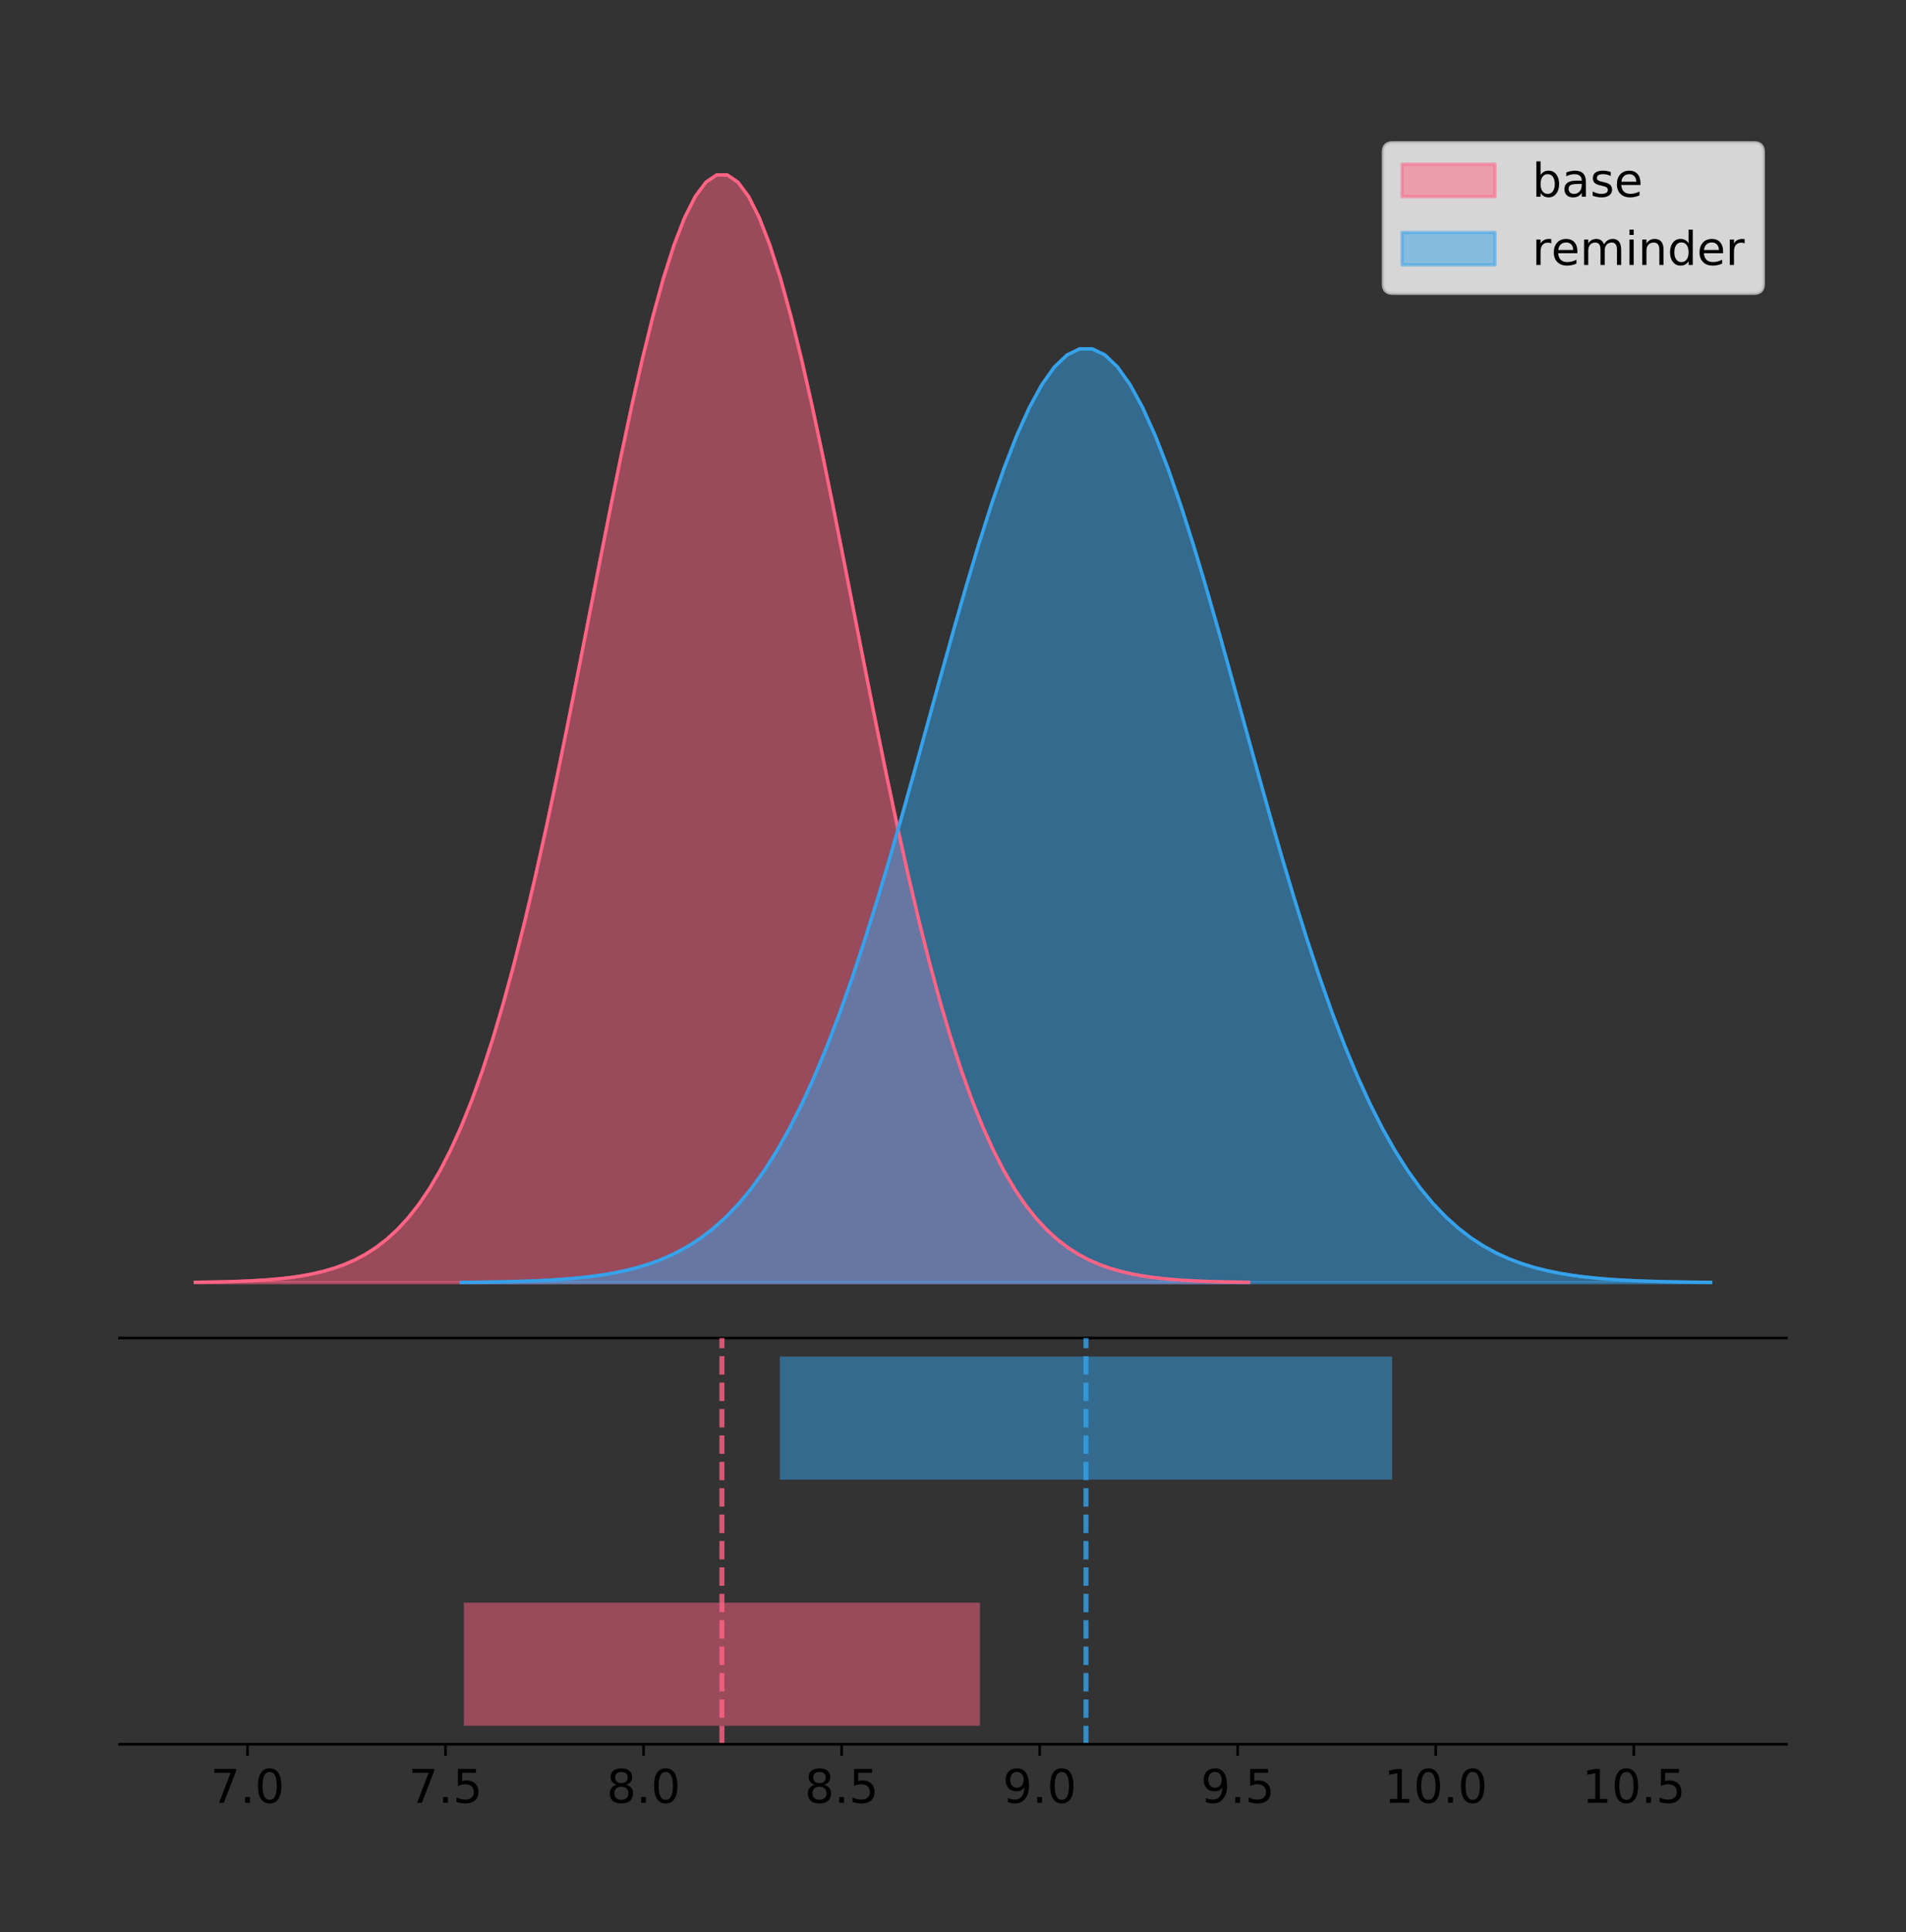 <?xml version="1.0" encoding="utf-8" standalone="no"?>
<!DOCTYPE svg PUBLIC "-//W3C//DTD SVG 1.1//EN"
  "http://www.w3.org/Graphics/SVG/1.1/DTD/svg11.dtd">
<!-- Created with matplotlib (https://matplotlib.org/) -->
<svg height="581.789pt" version="1.1" viewBox="0 0 574.2 581.789" width="574.2pt" xmlns="http://www.w3.org/2000/svg" xmlns:xlink="http://www.w3.org/1999/xlink">
 <rect x="0" y="0" width="574.2" height="581.789" fill="#333333" stroke="none"/>
 <defs>
  <style type="text/css">
*{stroke-linecap:butt;stroke-linejoin:round;}
  </style>
 </defs>
 <g id="figure_1">
  <g id="patch_1">
   <path d="M 0 581.789 
L 574.2 581.789 
L 574.2 0 
L 0 0 
z
" style="fill:none;"/>
  </g>
  <g id="axes_1">
   <g id="patch_2">
    <path d="M 36 402.93 
L 538.2 402.93 
L 538.2 36 
L 36 36 
z
" style="fill:none;"/>
   </g>
   <g id="PolyCollection_1">
    <defs>
     <path d="M 58.827 -195.538 
L 58.827 -195.65 
L 62.033 -195.692 
L 65.238 -195.749 
L 68.443 -195.825 
L 71.648 -195.925 
L 74.854 -196.058 
L 78.059 -196.23 
L 81.264 -196.455 
L 84.469 -196.744 
L 87.675 -197.115 
L 90.88 -197.585 
L 94.085 -198.179 
L 97.29 -198.923 
L 100.496 -199.848 
L 103.701 -200.99 
L 106.906 -202.39 
L 110.111 -204.093 
L 113.317 -206.151 
L 116.522 -208.617 
L 119.727 -211.552 
L 122.933 -215.017 
L 126.138 -219.078 
L 129.343 -223.801 
L 132.548 -229.25 
L 135.754 -235.488 
L 138.959 -242.572 
L 142.164 -250.552 
L 145.369 -259.468 
L 148.575 -269.344 
L 151.78 -280.192 
L 154.985 -292.002 
L 158.19 -304.744 
L 161.396 -318.365 
L 164.601 -332.786 
L 167.806 -347.901 
L 171.011 -363.58 
L 174.217 -379.667 
L 177.422 -395.98 
L 180.627 -412.318 
L 183.832 -428.462 
L 187.038 -444.18 
L 190.243 -459.23 
L 193.448 -473.372 
L 196.654 -486.366 
L 199.859 -497.987 
L 203.064 -508.025 
L 206.269 -516.294 
L 209.475 -522.64 
L 212.68 -526.94 
L 215.885 -529.111 
L 219.09 -529.111 
L 222.296 -526.94 
L 225.501 -522.64 
L 228.706 -516.294 
L 231.911 -508.025 
L 235.117 -497.987 
L 238.322 -486.366 
L 241.527 -473.372 
L 244.732 -459.23 
L 247.938 -444.18 
L 251.143 -428.462 
L 254.348 -412.318 
L 257.554 -395.98 
L 260.759 -379.667 
L 263.964 -363.58 
L 267.169 -347.901 
L 270.375 -332.786 
L 273.58 -318.365 
L 276.785 -304.744 
L 279.99 -292.002 
L 283.196 -280.192 
L 286.401 -269.344 
L 289.606 -259.468 
L 292.811 -250.552 
L 296.017 -242.572 
L 299.222 -235.488 
L 302.427 -229.25 
L 305.632 -223.801 
L 308.838 -219.078 
L 312.043 -215.017 
L 315.248 -211.552 
L 318.453 -208.617 
L 321.659 -206.151 
L 324.864 -204.093 
L 328.069 -202.39 
L 331.275 -200.99 
L 334.48 -199.848 
L 337.685 -198.923 
L 340.89 -198.179 
L 344.096 -197.585 
L 347.301 -197.115 
L 350.506 -196.744 
L 353.711 -196.455 
L 356.917 -196.23 
L 360.122 -196.058 
L 363.327 -195.925 
L 366.532 -195.825 
L 369.738 -195.749 
L 372.943 -195.692 
L 376.148 -195.65 
L 376.148 -195.538 
L 376.148 -195.538 
L 372.943 -195.538 
L 369.738 -195.538 
L 366.532 -195.538 
L 363.327 -195.538 
L 360.122 -195.538 
L 356.917 -195.538 
L 353.711 -195.538 
L 350.506 -195.538 
L 347.301 -195.538 
L 344.096 -195.538 
L 340.89 -195.538 
L 337.685 -195.538 
L 334.48 -195.538 
L 331.275 -195.538 
L 328.069 -195.538 
L 324.864 -195.538 
L 321.659 -195.538 
L 318.453 -195.538 
L 315.248 -195.538 
L 312.043 -195.538 
L 308.838 -195.538 
L 305.632 -195.538 
L 302.427 -195.538 
L 299.222 -195.538 
L 296.017 -195.538 
L 292.811 -195.538 
L 289.606 -195.538 
L 286.401 -195.538 
L 283.196 -195.538 
L 279.99 -195.538 
L 276.785 -195.538 
L 273.58 -195.538 
L 270.375 -195.538 
L 267.169 -195.538 
L 263.964 -195.538 
L 260.759 -195.538 
L 257.554 -195.538 
L 254.348 -195.538 
L 251.143 -195.538 
L 247.938 -195.538 
L 244.732 -195.538 
L 241.527 -195.538 
L 238.322 -195.538 
L 235.117 -195.538 
L 231.911 -195.538 
L 228.706 -195.538 
L 225.501 -195.538 
L 222.296 -195.538 
L 219.09 -195.538 
L 215.885 -195.538 
L 212.68 -195.538 
L 209.475 -195.538 
L 206.269 -195.538 
L 203.064 -195.538 
L 199.859 -195.538 
L 196.654 -195.538 
L 193.448 -195.538 
L 190.243 -195.538 
L 187.038 -195.538 
L 183.832 -195.538 
L 180.627 -195.538 
L 177.422 -195.538 
L 174.217 -195.538 
L 171.011 -195.538 
L 167.806 -195.538 
L 164.601 -195.538 
L 161.396 -195.538 
L 158.19 -195.538 
L 154.985 -195.538 
L 151.78 -195.538 
L 148.575 -195.538 
L 145.369 -195.538 
L 142.164 -195.538 
L 138.959 -195.538 
L 135.754 -195.538 
L 132.548 -195.538 
L 129.343 -195.538 
L 126.138 -195.538 
L 122.933 -195.538 
L 119.727 -195.538 
L 116.522 -195.538 
L 113.317 -195.538 
L 110.111 -195.538 
L 106.906 -195.538 
L 103.701 -195.538 
L 100.496 -195.538 
L 97.29 -195.538 
L 94.085 -195.538 
L 90.88 -195.538 
L 87.675 -195.538 
L 84.469 -195.538 
L 81.264 -195.538 
L 78.059 -195.538 
L 74.854 -195.538 
L 71.648 -195.538 
L 68.443 -195.538 
L 65.238 -195.538 
L 62.033 -195.538 
L 58.827 -195.538 
z
" id="m8eefd7ecbb" style="stroke:#ff6384;stroke-opacity:0.5;"/>
    </defs>
    <g clip-path="url(#pc029e4d85b)">
     <use style="fill:#ff6384;fill-opacity:0.5;stroke:#ff6384;stroke-opacity:0.5;" x="0" xlink:href="#m8eefd7ecbb" y="581.789"/>
    </g>
   </g>
   <g id="PolyCollection_2">
    <defs>
     <path d="M 138.944 -195.538 
L 138.944 -195.632 
L 142.746 -195.668 
L 146.549 -195.716 
L 150.351 -195.78 
L 154.153 -195.864 
L 157.956 -195.976 
L 161.758 -196.122 
L 165.56 -196.311 
L 169.362 -196.555 
L 173.165 -196.867 
L 176.967 -197.264 
L 180.769 -197.764 
L 184.572 -198.391 
L 188.374 -199.171 
L 192.176 -200.134 
L 195.979 -201.314 
L 199.781 -202.75 
L 203.583 -204.484 
L 207.386 -206.563 
L 211.188 -209.037 
L 214.99 -211.958 
L 218.793 -215.382 
L 222.595 -219.363 
L 226.397 -223.956 
L 230.199 -229.215 
L 234.002 -235.187 
L 237.804 -241.914 
L 241.606 -249.429 
L 245.409 -257.755 
L 249.211 -266.899 
L 253.013 -276.855 
L 256.816 -287.597 
L 260.618 -299.079 
L 264.42 -311.235 
L 268.223 -323.977 
L 272.025 -337.194 
L 275.827 -350.754 
L 279.629 -364.506 
L 283.432 -378.279 
L 287.234 -391.888 
L 291.036 -405.137 
L 294.839 -417.825 
L 298.641 -429.745 
L 302.443 -440.699 
L 306.246 -450.495 
L 310.048 -458.957 
L 313.85 -465.928 
L 317.653 -471.277 
L 321.455 -474.902 
L 325.257 -476.732 
L 329.06 -476.732 
L 332.862 -474.902 
L 336.664 -471.277 
L 340.466 -465.928 
L 344.269 -458.957 
L 348.071 -450.495 
L 351.873 -440.699 
L 355.676 -429.745 
L 359.478 -417.825 
L 363.28 -405.137 
L 367.083 -391.888 
L 370.885 -378.279 
L 374.687 -364.506 
L 378.49 -350.754 
L 382.292 -337.194 
L 386.094 -323.977 
L 389.896 -311.235 
L 393.699 -299.079 
L 397.501 -287.597 
L 401.303 -276.855 
L 405.106 -266.899 
L 408.908 -257.755 
L 412.71 -249.429 
L 416.513 -241.914 
L 420.315 -235.187 
L 424.117 -229.215 
L 427.92 -223.956 
L 431.722 -219.363 
L 435.524 -215.382 
L 439.327 -211.958 
L 443.129 -209.037 
L 446.931 -206.563 
L 450.733 -204.484 
L 454.536 -202.75 
L 458.338 -201.314 
L 462.14 -200.134 
L 465.943 -199.171 
L 469.745 -198.391 
L 473.547 -197.764 
L 477.35 -197.264 
L 481.152 -196.867 
L 484.954 -196.555 
L 488.757 -196.311 
L 492.559 -196.122 
L 496.361 -195.976 
L 500.163 -195.864 
L 503.966 -195.78 
L 507.768 -195.716 
L 511.57 -195.668 
L 515.373 -195.632 
L 515.373 -195.538 
L 515.373 -195.538 
L 511.57 -195.538 
L 507.768 -195.538 
L 503.966 -195.538 
L 500.163 -195.538 
L 496.361 -195.538 
L 492.559 -195.538 
L 488.757 -195.538 
L 484.954 -195.538 
L 481.152 -195.538 
L 477.35 -195.538 
L 473.547 -195.538 
L 469.745 -195.538 
L 465.943 -195.538 
L 462.14 -195.538 
L 458.338 -195.538 
L 454.536 -195.538 
L 450.733 -195.538 
L 446.931 -195.538 
L 443.129 -195.538 
L 439.327 -195.538 
L 435.524 -195.538 
L 431.722 -195.538 
L 427.92 -195.538 
L 424.117 -195.538 
L 420.315 -195.538 
L 416.513 -195.538 
L 412.71 -195.538 
L 408.908 -195.538 
L 405.106 -195.538 
L 401.303 -195.538 
L 397.501 -195.538 
L 393.699 -195.538 
L 389.896 -195.538 
L 386.094 -195.538 
L 382.292 -195.538 
L 378.49 -195.538 
L 374.687 -195.538 
L 370.885 -195.538 
L 367.083 -195.538 
L 363.28 -195.538 
L 359.478 -195.538 
L 355.676 -195.538 
L 351.873 -195.538 
L 348.071 -195.538 
L 344.269 -195.538 
L 340.466 -195.538 
L 336.664 -195.538 
L 332.862 -195.538 
L 329.06 -195.538 
L 325.257 -195.538 
L 321.455 -195.538 
L 317.653 -195.538 
L 313.85 -195.538 
L 310.048 -195.538 
L 306.246 -195.538 
L 302.443 -195.538 
L 298.641 -195.538 
L 294.839 -195.538 
L 291.036 -195.538 
L 287.234 -195.538 
L 283.432 -195.538 
L 279.629 -195.538 
L 275.827 -195.538 
L 272.025 -195.538 
L 268.223 -195.538 
L 264.42 -195.538 
L 260.618 -195.538 
L 256.816 -195.538 
L 253.013 -195.538 
L 249.211 -195.538 
L 245.409 -195.538 
L 241.606 -195.538 
L 237.804 -195.538 
L 234.002 -195.538 
L 230.199 -195.538 
L 226.397 -195.538 
L 222.595 -195.538 
L 218.793 -195.538 
L 214.99 -195.538 
L 211.188 -195.538 
L 207.386 -195.538 
L 203.583 -195.538 
L 199.781 -195.538 
L 195.979 -195.538 
L 192.176 -195.538 
L 188.374 -195.538 
L 184.572 -195.538 
L 180.769 -195.538 
L 176.967 -195.538 
L 173.165 -195.538 
L 169.362 -195.538 
L 165.56 -195.538 
L 161.758 -195.538 
L 157.956 -195.538 
L 154.153 -195.538 
L 150.351 -195.538 
L 146.549 -195.538 
L 142.746 -195.538 
L 138.944 -195.538 
z
" id="m184145f29c" style="stroke:#36a2eb;stroke-opacity:0.5;"/>
    </defs>
    <g clip-path="url(#pc029e4d85b)">
     <use style="fill:#36a2eb;fill-opacity:0.5;stroke:#36a2eb;stroke-opacity:0.5;" x="0" xlink:href="#m184145f29c" y="581.789"/>
    </g>
   </g>
   <g id="line2d_1">
    <path clip-path="url(#pc029e4d85b)" d="M 58.827 386.139 
L 62.033 386.097 
L 65.238 386.04 
L 68.443 385.965 
L 71.648 385.864 
L 74.854 385.732 
L 78.059 385.559 
L 81.264 385.334 
L 84.469 385.045 
L 87.675 384.675 
L 90.88 384.204 
L 94.085 383.61 
L 97.29 382.867 
L 100.496 381.941 
L 103.701 380.799 
L 106.906 379.399 
L 110.111 377.696 
L 113.317 375.639 
L 116.522 373.172 
L 119.727 370.238 
L 122.933 366.772 
L 126.138 362.711 
L 129.343 357.989 
L 132.548 352.539 
L 135.754 346.301 
L 138.959 339.217 
L 142.164 331.237 
L 145.369 322.322 
L 148.575 312.445 
L 151.78 301.597 
L 154.985 289.787 
L 158.19 277.045 
L 161.396 263.424 
L 164.601 249.004 
L 167.806 233.888 
L 171.011 218.209 
L 174.217 202.123 
L 177.422 185.809 
L 180.627 169.471 
L 183.832 153.327 
L 187.038 137.61 
L 190.243 122.559 
L 193.448 108.418 
L 196.654 95.423 
L 199.859 83.803 
L 203.064 73.765 
L 206.269 65.495 
L 209.475 59.15 
L 212.68 54.85 
L 215.885 52.679 
L 219.09 52.679 
L 222.296 54.85 
L 225.501 59.15 
L 228.706 65.495 
L 231.911 73.765 
L 235.117 83.803 
L 238.322 95.423 
L 241.527 108.418 
L 244.732 122.559 
L 247.938 137.61 
L 251.143 153.327 
L 254.348 169.471 
L 257.554 185.809 
L 260.759 202.123 
L 263.964 218.209 
L 267.169 233.888 
L 270.375 249.004 
L 273.58 263.424 
L 276.785 277.045 
L 279.99 289.787 
L 283.196 301.597 
L 286.401 312.445 
L 289.606 322.322 
L 292.811 331.237 
L 296.017 339.217 
L 299.222 346.301 
L 302.427 352.539 
L 305.632 357.989 
L 308.838 362.711 
L 312.043 366.772 
L 315.248 370.238 
L 318.453 373.172 
L 321.659 375.639 
L 324.864 377.696 
L 328.069 379.399 
L 331.275 380.799 
L 334.48 381.941 
L 337.685 382.867 
L 340.89 383.61 
L 344.096 384.204 
L 347.301 384.675 
L 350.506 385.045 
L 353.711 385.334 
L 356.917 385.559 
L 360.122 385.732 
L 363.327 385.864 
L 366.532 385.965 
L 369.738 386.04 
L 372.943 386.097 
L 376.148 386.139 
" style="fill:none;stroke:#ff6384;stroke-linecap:square;"/>
   </g>
   <g id="line2d_2">
    <path clip-path="url(#pc029e4d85b)" d="M 138.944 386.157 
L 142.746 386.121 
L 146.549 386.073 
L 150.351 386.01 
L 154.153 385.925 
L 157.956 385.813 
L 161.758 385.668 
L 165.56 385.478 
L 169.362 385.234 
L 173.165 384.922 
L 176.967 384.526 
L 180.769 384.025 
L 184.572 383.398 
L 188.374 382.618 
L 192.176 381.655 
L 195.979 380.475 
L 199.781 379.039 
L 203.583 377.305 
L 207.386 375.226 
L 211.188 372.752 
L 214.99 369.831 
L 218.793 366.408 
L 222.595 362.427 
L 226.397 357.833 
L 230.199 352.574 
L 234.002 346.603 
L 237.804 339.875 
L 241.606 332.36 
L 245.409 324.034 
L 249.211 314.89 
L 253.013 304.934 
L 256.816 294.193 
L 260.618 282.711 
L 264.42 270.555 
L 268.223 257.813 
L 272.025 244.595 
L 275.827 231.035 
L 279.629 217.283 
L 283.432 203.51 
L 287.234 189.901 
L 291.036 176.652 
L 294.839 163.965 
L 298.641 152.044 
L 302.443 141.09 
L 306.246 131.294 
L 310.048 122.832 
L 313.85 115.861 
L 317.653 110.512 
L 321.455 106.887 
L 325.257 105.057 
L 329.06 105.057 
L 332.862 106.887 
L 336.664 110.512 
L 340.466 115.861 
L 344.269 122.832 
L 348.071 131.294 
L 351.873 141.09 
L 355.676 152.044 
L 359.478 163.965 
L 363.28 176.652 
L 367.083 189.901 
L 370.885 203.51 
L 374.687 217.283 
L 378.49 231.035 
L 382.292 244.595 
L 386.094 257.813 
L 389.896 270.555 
L 393.699 282.711 
L 397.501 294.193 
L 401.303 304.934 
L 405.106 314.89 
L 408.908 324.034 
L 412.71 332.36 
L 416.513 339.875 
L 420.315 346.603 
L 424.117 352.574 
L 427.92 357.833 
L 431.722 362.427 
L 435.524 366.408 
L 439.327 369.831 
L 443.129 372.752 
L 446.931 375.226 
L 450.733 377.305 
L 454.536 379.039 
L 458.338 380.475 
L 462.14 381.655 
L 465.943 382.618 
L 469.745 383.398 
L 473.547 384.025 
L 477.35 384.526 
L 481.152 384.922 
L 484.954 385.234 
L 488.757 385.478 
L 492.559 385.668 
L 496.361 385.813 
L 500.163 385.925 
L 503.966 386.01 
L 507.768 386.073 
L 511.57 386.121 
L 515.373 386.157 
" style="fill:none;stroke:#36a2eb;stroke-linecap:square;"/>
   </g>
   <g id="patch_3">
    <path d="M 36 402.93 
L 538.2 402.93 
" style="fill:none;stroke:#000000;stroke-linecap:square;stroke-linejoin:miter;stroke-width:0.8;"/>
   </g>
   <g id="legend_1">
    <g id="patch_4">
     <path d="M 419.578 88.299 
L 528.4 88.299 
Q 531.2 88.299 531.2 85.499 
L 531.2 45.8 
Q 531.2 43 528.4 43 
L 419.578 43 
Q 416.778 43 416.778 45.8 
L 416.778 85.499 
Q 416.778 88.299 419.578 88.299 
z
" style="fill:#ffffff;opacity:0.8;stroke:#cccccc;stroke-linejoin:miter;"/>
    </g>
    <g id="patch_5">
     <path d="M 422.378 59.238 
L 450.378 59.238 
L 450.378 49.438 
L 422.378 49.438 
z
" style="fill:#ff6384;opacity:0.5;stroke:#ff6384;stroke-linejoin:miter;"/>
    </g>
    <g id="text_1">
     <!-- base -->
     <defs>
      <path d="M 48.688 27.297 
Q 48.688 37.203 44.609 42.844 
Q 40.531 48.484 33.406 48.484 
Q 26.266 48.484 22.188 42.844 
Q 18.109 37.203 18.109 27.297 
Q 18.109 17.391 22.188 11.75 
Q 26.266 6.109 33.406 6.109 
Q 40.531 6.109 44.609 11.75 
Q 48.688 17.391 48.688 27.297 
z
M 18.109 46.391 
Q 20.953 51.266 25.266 53.625 
Q 29.594 56 35.594 56 
Q 45.562 56 51.781 48.094 
Q 58.016 40.188 58.016 27.297 
Q 58.016 14.406 51.781 6.484 
Q 45.562 -1.422 35.594 -1.422 
Q 29.594 -1.422 25.266 0.953 
Q 20.953 3.328 18.109 8.203 
L 18.109 0 
L 9.078 0 
L 9.078 75.984 
L 18.109 75.984 
z
" id="DejaVuSans-98"/>
      <path d="M 34.281 27.484 
Q 23.391 27.484 19.188 25 
Q 14.984 22.516 14.984 16.5 
Q 14.984 11.719 18.141 8.906 
Q 21.297 6.109 26.703 6.109 
Q 34.188 6.109 38.703 11.406 
Q 43.219 16.703 43.219 25.484 
L 43.219 27.484 
z
M 52.203 31.203 
L 52.203 0 
L 43.219 0 
L 43.219 8.297 
Q 40.141 3.328 35.547 0.953 
Q 30.953 -1.422 24.312 -1.422 
Q 15.922 -1.422 10.953 3.297 
Q 6 8.016 6 15.922 
Q 6 25.141 12.172 29.828 
Q 18.359 34.516 30.609 34.516 
L 43.219 34.516 
L 43.219 35.406 
Q 43.219 41.609 39.141 45 
Q 35.062 48.391 27.688 48.391 
Q 23 48.391 18.547 47.266 
Q 14.109 46.141 10.016 43.891 
L 10.016 52.203 
Q 14.938 54.109 19.578 55.047 
Q 24.219 56 28.609 56 
Q 40.484 56 46.344 49.844 
Q 52.203 43.703 52.203 31.203 
z
" id="DejaVuSans-97"/>
      <path d="M 44.281 53.078 
L 44.281 44.578 
Q 40.484 46.531 36.375 47.5 
Q 32.281 48.484 27.875 48.484 
Q 21.188 48.484 17.844 46.438 
Q 14.5 44.391 14.5 40.281 
Q 14.5 37.156 16.891 35.375 
Q 19.281 33.594 26.516 31.984 
L 29.594 31.297 
Q 39.156 29.25 43.188 25.516 
Q 47.219 21.781 47.219 15.094 
Q 47.219 7.469 41.188 3.016 
Q 35.156 -1.422 24.609 -1.422 
Q 20.219 -1.422 15.453 -0.562 
Q 10.688 0.297 5.422 2 
L 5.422 11.281 
Q 10.406 8.688 15.234 7.391 
Q 20.062 6.109 24.812 6.109 
Q 31.156 6.109 34.562 8.281 
Q 37.984 10.453 37.984 14.406 
Q 37.984 18.062 35.516 20.016 
Q 33.062 21.969 24.703 23.781 
L 21.578 24.516 
Q 13.234 26.266 9.516 29.906 
Q 5.812 33.547 5.812 39.891 
Q 5.812 47.609 11.281 51.797 
Q 16.75 56 26.812 56 
Q 31.781 56 36.172 55.266 
Q 40.578 54.547 44.281 53.078 
z
" id="DejaVuSans-115"/>
      <path d="M 56.203 29.594 
L 56.203 25.203 
L 14.891 25.203 
Q 15.484 15.922 20.484 11.062 
Q 25.484 6.203 34.422 6.203 
Q 39.594 6.203 44.453 7.469 
Q 49.312 8.734 54.109 11.281 
L 54.109 2.781 
Q 49.266 0.734 44.188 -0.344 
Q 39.109 -1.422 33.891 -1.422 
Q 20.797 -1.422 13.156 6.188 
Q 5.516 13.812 5.516 26.812 
Q 5.516 40.234 12.766 48.109 
Q 20.016 56 32.328 56 
Q 43.359 56 49.781 48.891 
Q 56.203 41.797 56.203 29.594 
z
M 47.219 32.234 
Q 47.125 39.594 43.094 43.984 
Q 39.062 48.391 32.422 48.391 
Q 24.906 48.391 20.391 44.141 
Q 15.875 39.891 15.188 32.172 
z
" id="DejaVuSans-101"/>
     </defs>
     <g transform="translate(461.578 59.238)scale(0.14 -0.14)">
      <use xlink:href="#DejaVuSans-98"/>
      <use x="63.477" xlink:href="#DejaVuSans-97"/>
      <use x="124.756" xlink:href="#DejaVuSans-115"/>
      <use x="176.855" xlink:href="#DejaVuSans-101"/>
     </g>
    </g>
    <g id="patch_6">
     <path d="M 422.378 79.787 
L 450.378 79.787 
L 450.378 69.987 
L 422.378 69.987 
z
" style="fill:#36a2eb;opacity:0.5;stroke:#36a2eb;stroke-linejoin:miter;"/>
    </g>
    <g id="text_2">
     <!-- reminder -->
     <defs>
      <path d="M 41.109 46.297 
Q 39.594 47.172 37.812 47.578 
Q 36.031 48 33.891 48 
Q 26.266 48 22.188 43.047 
Q 18.109 38.094 18.109 28.812 
L 18.109 0 
L 9.078 0 
L 9.078 54.688 
L 18.109 54.688 
L 18.109 46.188 
Q 20.953 51.172 25.484 53.578 
Q 30.031 56 36.531 56 
Q 37.453 56 38.578 55.875 
Q 39.703 55.766 41.062 55.516 
z
" id="DejaVuSans-114"/>
      <path d="M 52 44.188 
Q 55.375 50.25 60.062 53.125 
Q 64.75 56 71.094 56 
Q 79.641 56 84.281 50.016 
Q 88.922 44.047 88.922 33.016 
L 88.922 0 
L 79.891 0 
L 79.891 32.719 
Q 79.891 40.578 77.094 44.375 
Q 74.312 48.188 68.609 48.188 
Q 61.625 48.188 57.562 43.547 
Q 53.516 38.922 53.516 30.906 
L 53.516 0 
L 44.484 0 
L 44.484 32.719 
Q 44.484 40.625 41.703 44.406 
Q 38.922 48.188 33.109 48.188 
Q 26.219 48.188 22.156 43.531 
Q 18.109 38.875 18.109 30.906 
L 18.109 0 
L 9.078 0 
L 9.078 54.688 
L 18.109 54.688 
L 18.109 46.188 
Q 21.188 51.219 25.484 53.609 
Q 29.781 56 35.688 56 
Q 41.656 56 45.828 52.969 
Q 50 49.953 52 44.188 
z
" id="DejaVuSans-109"/>
      <path d="M 9.422 54.688 
L 18.406 54.688 
L 18.406 0 
L 9.422 0 
z
M 9.422 75.984 
L 18.406 75.984 
L 18.406 64.594 
L 9.422 64.594 
z
" id="DejaVuSans-105"/>
      <path d="M 54.891 33.016 
L 54.891 0 
L 45.906 0 
L 45.906 32.719 
Q 45.906 40.484 42.875 44.328 
Q 39.844 48.188 33.797 48.188 
Q 26.516 48.188 22.312 43.547 
Q 18.109 38.922 18.109 30.906 
L 18.109 0 
L 9.078 0 
L 9.078 54.688 
L 18.109 54.688 
L 18.109 46.188 
Q 21.344 51.125 25.703 53.562 
Q 30.078 56 35.797 56 
Q 45.219 56 50.047 50.172 
Q 54.891 44.344 54.891 33.016 
z
" id="DejaVuSans-110"/>
      <path d="M 45.406 46.391 
L 45.406 75.984 
L 54.391 75.984 
L 54.391 0 
L 45.406 0 
L 45.406 8.203 
Q 42.578 3.328 38.25 0.953 
Q 33.938 -1.422 27.875 -1.422 
Q 17.969 -1.422 11.734 6.484 
Q 5.516 14.406 5.516 27.297 
Q 5.516 40.188 11.734 48.094 
Q 17.969 56 27.875 56 
Q 33.938 56 38.25 53.625 
Q 42.578 51.266 45.406 46.391 
z
M 14.797 27.297 
Q 14.797 17.391 18.875 11.75 
Q 22.953 6.109 30.078 6.109 
Q 37.203 6.109 41.297 11.75 
Q 45.406 17.391 45.406 27.297 
Q 45.406 37.203 41.297 42.844 
Q 37.203 48.484 30.078 48.484 
Q 22.953 48.484 18.875 42.844 
Q 14.797 37.203 14.797 27.297 
z
" id="DejaVuSans-100"/>
     </defs>
     <g transform="translate(461.578 79.787)scale(0.14 -0.14)">
      <use xlink:href="#DejaVuSans-114"/>
      <use x="41.082" xlink:href="#DejaVuSans-101"/>
      <use x="102.605" xlink:href="#DejaVuSans-109"/>
      <use x="200.018" xlink:href="#DejaVuSans-105"/>
      <use x="227.801" xlink:href="#DejaVuSans-110"/>
      <use x="291.18" xlink:href="#DejaVuSans-100"/>
      <use x="354.656" xlink:href="#DejaVuSans-101"/>
      <use x="416.18" xlink:href="#DejaVuSans-114"/>
     </g>
    </g>
   </g>
  </g>
  <g id="axes_2">
   <g id="patch_7">
    <path d="M 36 525.24 
L 538.2 525.24 
L 538.2 402.93 
L 36 402.93 
z
" style="fill:none;"/>
   </g>
   <g id="patch_8">
    <path clip-path="url(#pfe515ced98)" d="M 139.744 519.68 
L 295.231 519.68 
L 295.231 482.617 
L 139.744 482.617 
z
" style="fill:#ff6384;opacity:0.5;"/>
   </g>
   <g id="patch_9">
    <path clip-path="url(#pfe515ced98)" d="M 234.933 445.553 
L 419.383 445.553 
L 419.383 408.49 
L 234.933 408.49 
z
" style="fill:#36a2eb;opacity:0.5;"/>
   </g>
   <g id="matplotlib.axis_1">
    <g id="xtick_1">
     <g id="line2d_3">
      <defs>
       <path d="M 0 0 
L 0 3.5 
" id="m42ed7a2832" style="stroke:#000000;stroke-width:0.8;"/>
      </defs>
      <g>
       <use style="stroke:#000000;stroke-width:0.8;" x="74.562" xlink:href="#m42ed7a2832" y="525.24"/>
      </g>
     </g>
     <g id="text_3">
      <!-- 7.0 -->
      <defs>
       <path d="M 8.203 72.906 
L 55.078 72.906 
L 55.078 68.703 
L 28.609 0 
L 18.312 0 
L 43.219 64.594 
L 8.203 64.594 
z
" id="DejaVuSans-55"/>
       <path d="M 10.688 12.406 
L 21 12.406 
L 21 0 
L 10.688 0 
z
" id="DejaVuSans-46"/>
       <path d="M 31.781 66.406 
Q 24.172 66.406 20.328 58.906 
Q 16.5 51.422 16.5 36.375 
Q 16.5 21.391 20.328 13.891 
Q 24.172 6.391 31.781 6.391 
Q 39.453 6.391 43.281 13.891 
Q 47.125 21.391 47.125 36.375 
Q 47.125 51.422 43.281 58.906 
Q 39.453 66.406 31.781 66.406 
z
M 31.781 74.219 
Q 44.047 74.219 50.516 64.516 
Q 56.984 54.828 56.984 36.375 
Q 56.984 17.969 50.516 8.266 
Q 44.047 -1.422 31.781 -1.422 
Q 19.531 -1.422 13.062 8.266 
Q 6.594 17.969 6.594 36.375 
Q 6.594 54.828 13.062 64.516 
Q 19.531 74.219 31.781 74.219 
z
" id="DejaVuSans-48"/>
      </defs>
      <g transform="translate(63.429 542.878)scale(0.14 -0.14)">
       <use xlink:href="#DejaVuSans-55"/>
       <use x="63.623" xlink:href="#DejaVuSans-46"/>
       <use x="95.41" xlink:href="#DejaVuSans-48"/>
      </g>
     </g>
    </g>
    <g id="xtick_2">
     <g id="line2d_4">
      <g>
       <use style="stroke:#000000;stroke-width:0.8;" x="134.223" xlink:href="#m42ed7a2832" y="525.24"/>
      </g>
     </g>
     <g id="text_4">
      <!-- 7.5 -->
      <defs>
       <path d="M 10.797 72.906 
L 49.516 72.906 
L 49.516 64.594 
L 19.828 64.594 
L 19.828 46.734 
Q 21.969 47.469 24.109 47.828 
Q 26.266 48.188 28.422 48.188 
Q 40.625 48.188 47.75 41.5 
Q 54.891 34.812 54.891 23.391 
Q 54.891 11.625 47.562 5.094 
Q 40.234 -1.422 26.906 -1.422 
Q 22.312 -1.422 17.547 -0.641 
Q 12.797 0.141 7.719 1.703 
L 7.719 11.625 
Q 12.109 9.234 16.797 8.062 
Q 21.484 6.891 26.703 6.891 
Q 35.156 6.891 40.078 11.328 
Q 45.016 15.766 45.016 23.391 
Q 45.016 31 40.078 35.438 
Q 35.156 39.891 26.703 39.891 
Q 22.75 39.891 18.812 39.016 
Q 14.891 38.141 10.797 36.281 
z
" id="DejaVuSans-53"/>
      </defs>
      <g transform="translate(123.091 542.878)scale(0.14 -0.14)">
       <use xlink:href="#DejaVuSans-55"/>
       <use x="63.623" xlink:href="#DejaVuSans-46"/>
       <use x="95.41" xlink:href="#DejaVuSans-53"/>
      </g>
     </g>
    </g>
    <g id="xtick_3">
     <g id="line2d_5">
      <g>
       <use style="stroke:#000000;stroke-width:0.8;" x="193.885" xlink:href="#m42ed7a2832" y="525.24"/>
      </g>
     </g>
     <g id="text_5">
      <!-- 8.0 -->
      <defs>
       <path d="M 31.781 34.625 
Q 24.75 34.625 20.719 30.859 
Q 16.703 27.094 16.703 20.516 
Q 16.703 13.922 20.719 10.156 
Q 24.75 6.391 31.781 6.391 
Q 38.812 6.391 42.859 10.172 
Q 46.922 13.969 46.922 20.516 
Q 46.922 27.094 42.891 30.859 
Q 38.875 34.625 31.781 34.625 
z
M 21.922 38.812 
Q 15.578 40.375 12.031 44.719 
Q 8.5 49.078 8.5 55.328 
Q 8.5 64.062 14.719 69.141 
Q 20.953 74.219 31.781 74.219 
Q 42.672 74.219 48.875 69.141 
Q 55.078 64.062 55.078 55.328 
Q 55.078 49.078 51.531 44.719 
Q 48 40.375 41.703 38.812 
Q 48.828 37.156 52.797 32.312 
Q 56.781 27.484 56.781 20.516 
Q 56.781 9.906 50.312 4.234 
Q 43.844 -1.422 31.781 -1.422 
Q 19.734 -1.422 13.25 4.234 
Q 6.781 9.906 6.781 20.516 
Q 6.781 27.484 10.781 32.312 
Q 14.797 37.156 21.922 38.812 
z
M 18.312 54.391 
Q 18.312 48.734 21.844 45.562 
Q 25.391 42.391 31.781 42.391 
Q 38.141 42.391 41.719 45.562 
Q 45.312 48.734 45.312 54.391 
Q 45.312 60.062 41.719 63.234 
Q 38.141 66.406 31.781 66.406 
Q 25.391 66.406 21.844 63.234 
Q 18.312 60.062 18.312 54.391 
z
" id="DejaVuSans-56"/>
      </defs>
      <g transform="translate(182.753 542.878)scale(0.14 -0.14)">
       <use xlink:href="#DejaVuSans-56"/>
       <use x="63.623" xlink:href="#DejaVuSans-46"/>
       <use x="95.41" xlink:href="#DejaVuSans-48"/>
      </g>
     </g>
    </g>
    <g id="xtick_4">
     <g id="line2d_6">
      <g>
       <use style="stroke:#000000;stroke-width:0.8;" x="253.547" xlink:href="#m42ed7a2832" y="525.24"/>
      </g>
     </g>
     <g id="text_6">
      <!-- 8.5 -->
      <g transform="translate(242.415 542.878)scale(0.14 -0.14)">
       <use xlink:href="#DejaVuSans-56"/>
       <use x="63.623" xlink:href="#DejaVuSans-46"/>
       <use x="95.41" xlink:href="#DejaVuSans-53"/>
      </g>
     </g>
    </g>
    <g id="xtick_5">
     <g id="line2d_7">
      <g>
       <use style="stroke:#000000;stroke-width:0.8;" x="313.209" xlink:href="#m42ed7a2832" y="525.24"/>
      </g>
     </g>
     <g id="text_7">
      <!-- 9.0 -->
      <defs>
       <path d="M 10.984 1.516 
L 10.984 10.5 
Q 14.703 8.734 18.5 7.812 
Q 22.312 6.891 25.984 6.891 
Q 35.75 6.891 40.891 13.453 
Q 46.047 20.016 46.781 33.406 
Q 43.953 29.203 39.594 26.953 
Q 35.25 24.703 29.984 24.703 
Q 19.047 24.703 12.672 31.312 
Q 6.297 37.938 6.297 49.422 
Q 6.297 60.641 12.938 67.422 
Q 19.578 74.219 30.609 74.219 
Q 43.266 74.219 49.922 64.516 
Q 56.594 54.828 56.594 36.375 
Q 56.594 19.141 48.406 8.859 
Q 40.234 -1.422 26.422 -1.422 
Q 22.703 -1.422 18.891 -0.688 
Q 15.094 0.047 10.984 1.516 
z
M 30.609 32.422 
Q 37.25 32.422 41.125 36.953 
Q 45.016 41.5 45.016 49.422 
Q 45.016 57.281 41.125 61.844 
Q 37.25 66.406 30.609 66.406 
Q 23.969 66.406 20.094 61.844 
Q 16.219 57.281 16.219 49.422 
Q 16.219 41.5 20.094 36.953 
Q 23.969 32.422 30.609 32.422 
z
" id="DejaVuSans-57"/>
      </defs>
      <g transform="translate(302.077 542.878)scale(0.14 -0.14)">
       <use xlink:href="#DejaVuSans-57"/>
       <use x="63.623" xlink:href="#DejaVuSans-46"/>
       <use x="95.41" xlink:href="#DejaVuSans-48"/>
      </g>
     </g>
    </g>
    <g id="xtick_6">
     <g id="line2d_8">
      <g>
       <use style="stroke:#000000;stroke-width:0.8;" x="372.871" xlink:href="#m42ed7a2832" y="525.24"/>
      </g>
     </g>
     <g id="text_8">
      <!-- 9.5 -->
      <g transform="translate(361.739 542.878)scale(0.14 -0.14)">
       <use xlink:href="#DejaVuSans-57"/>
       <use x="63.623" xlink:href="#DejaVuSans-46"/>
       <use x="95.41" xlink:href="#DejaVuSans-53"/>
      </g>
     </g>
    </g>
    <g id="xtick_7">
     <g id="line2d_9">
      <g>
       <use style="stroke:#000000;stroke-width:0.8;" x="432.533" xlink:href="#m42ed7a2832" y="525.24"/>
      </g>
     </g>
     <g id="text_9">
      <!-- 10.0 -->
      <defs>
       <path d="M 12.406 8.297 
L 28.516 8.297 
L 28.516 63.922 
L 10.984 60.406 
L 10.984 69.391 
L 28.422 72.906 
L 38.281 72.906 
L 38.281 8.297 
L 54.391 8.297 
L 54.391 0 
L 12.406 0 
z
" id="DejaVuSans-49"/>
      </defs>
      <g transform="translate(416.947 542.878)scale(0.14 -0.14)">
       <use xlink:href="#DejaVuSans-49"/>
       <use x="63.623" xlink:href="#DejaVuSans-48"/>
       <use x="127.246" xlink:href="#DejaVuSans-46"/>
       <use x="159.033" xlink:href="#DejaVuSans-48"/>
      </g>
     </g>
    </g>
    <g id="xtick_8">
     <g id="line2d_10">
      <g>
       <use style="stroke:#000000;stroke-width:0.8;" x="492.195" xlink:href="#m42ed7a2832" y="525.24"/>
      </g>
     </g>
     <g id="text_10">
      <!-- 10.5 -->
      <g transform="translate(476.609 542.878)scale(0.14 -0.14)">
       <use xlink:href="#DejaVuSans-49"/>
       <use x="63.623" xlink:href="#DejaVuSans-48"/>
       <use x="127.246" xlink:href="#DejaVuSans-46"/>
       <use x="159.033" xlink:href="#DejaVuSans-53"/>
      </g>
     </g>
    </g>
   </g>
   <g id="line2d_11">
    <path clip-path="url(#pfe515ced98)" d="M 217.488 525.24 
L 217.488 402.93 
" style="fill:none;stroke:#ff6384;stroke-dasharray:5.55,2.4;stroke-dashoffset:0;stroke-opacity:0.8;stroke-width:1.5;"/>
   </g>
   <g id="line2d_12">
    <path clip-path="url(#pfe515ced98)" d="M 327.158 525.24 
L 327.158 402.93 
" style="fill:none;stroke:#36a2eb;stroke-dasharray:5.55,2.4;stroke-dashoffset:0;stroke-opacity:0.8;stroke-width:1.5;"/>
   </g>
   <g id="patch_10">
    <path d="M 36 525.24 
L 538.2 525.24 
" style="fill:none;stroke:#000000;stroke-linecap:square;stroke-linejoin:miter;stroke-width:0.8;"/>
   </g>
  </g>
 </g>
 <defs>
  <clipPath id="pc029e4d85b">
   <rect height="366.93" width="502.2" x="36" y="36"/>
  </clipPath>
  <clipPath id="pfe515ced98">
   <rect height="122.31" width="502.2" x="36" y="402.93"/>
  </clipPath>
 </defs>
</svg>
